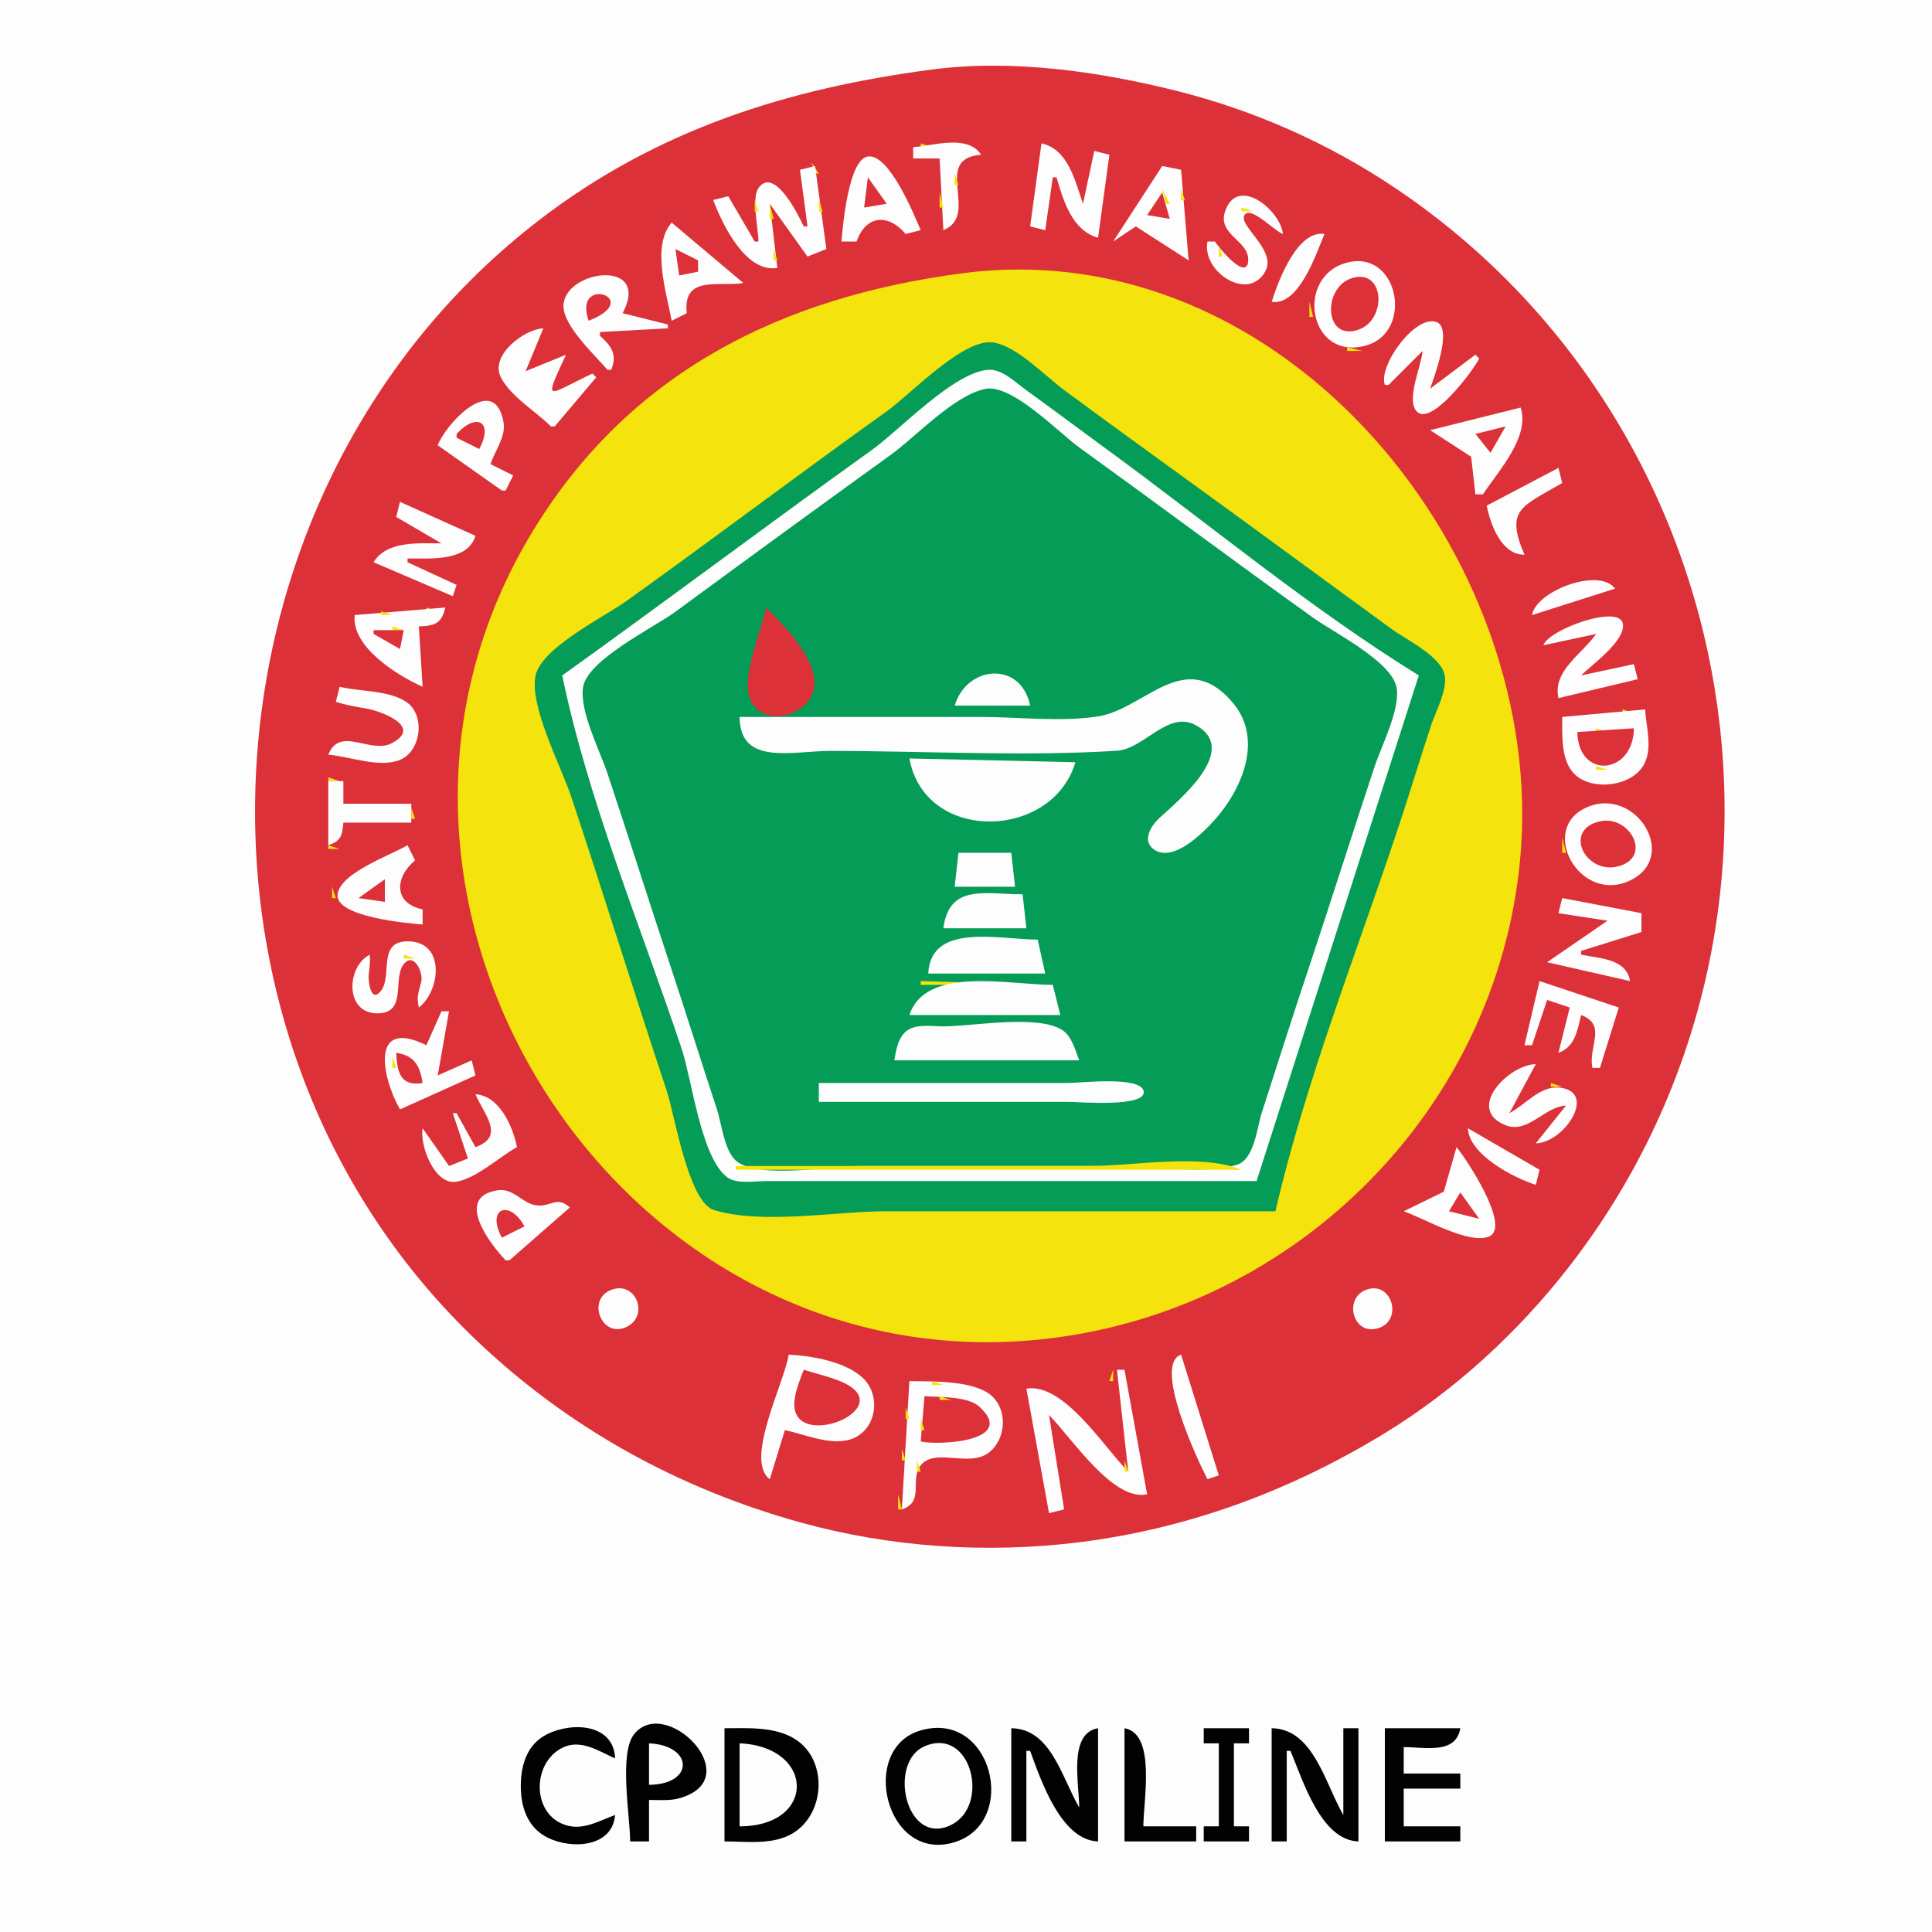 <svg xmlns="http://www.w3.org/2000/svg" width="512" height="512">
<path style="fill:#fdfdfd; stroke:none;" d="M0 0L0 512L512 512L512 0L0 0z"/>
<path style="fill:#f4e30c; stroke:none;" d="M246 18L247 19L246 18z"/>
<path style="fill:#dc3138; stroke:none;" d="M247 18.424C208.712 23.454 174.116 34.336 143 58.235C50.409 129.352 41.141 273.786 126 354.961C150.392 378.294 179.601 394.418 212 403.424C235.867 410.059 261.431 411.771 286 408.714C315.04 405.101 342.089 395.009 367 379.796C385.527 368.483 402.256 353.088 415.576 336C485.94 245.732 464.34 112.771 369 49.333C351.659 37.795 332.209 29.204 312 24.127C291.36 18.941 268.287 15.628 247 18.424z"/>
<path style="fill:#f4e30c; stroke:none;" d="M258 37L260 39L258 37M244 38L244 39L247 39L244 38z"/>
<path style="fill:#fdfdfd; stroke:none;" d="M242 39L242 42L249 42L250 61C259.881 57.028 246.765 42.01 260 41C256.479 35.569 247.508 38.565 242 39M276 38L273 60L277 61L279 47L280 47C281.818 53.314 284.169 61.119 291 63L294 41L290 40L287 54C284.917 47.881 283.014 39.493 276 38z"/>
<path style="fill:#f4e30c; stroke:none;" d="M279 38L280 39L279 38M231 40L232 41L231 40M293 40L294 41L293 40M227 41L228 42L227 41z"/>
<path style="fill:#fdfdfd; stroke:none;" d="M223 64L227 64C229.483 56.933 235.415 56.56 240 62L244 61C242.163 56.738 235.668 40.77 230.054 41.466C224.892 42.106 223.347 59.75 223 64z"/>
<path style="fill:#f4e30c; stroke:none;" d="M254.667 41.333L255.333 41.667L254.667 41.333M233 42L234 43L233 42M289.333 42.667L289.667 43.333L289.333 42.667M293.333 42.667L293.667 43.333L293.333 42.667M215 43L216 46L217 46L215 43M275 43L276 44L275 43z"/>
<path style="fill:#fdfdfd; stroke:none;" d="M212 45L214 60L213 60C211.732 57.319 205.292 44.039 201.063 49.747C199.047 52.468 201 60.58 201 64L200 64L193 52L189 53C191.559 59.751 197.691 72.363 206 71L204 54L214 68L219 66L216 44L212 45M308 44L295 64L301 60L315 69L313 45L308 44z"/>
<path style="fill:#f4e30c; stroke:none;" d="M310 44L311 45L310 44M283 45L284 46L283 45M226 46L227 47L226 46M230 46L231 47L230 46M253 46L253 49L254 49L253 46M306 46L307 47L306 46M204 47L205 48L204 47M212 47L213 48L212 47z"/>
<path style="fill:#dc3138; stroke:none;" d="M230 47L229 55L235 54L230 47z"/>
<path style="fill:#f4e30c; stroke:none;" d="M236 47L237 48L236 47M206 49L207 50L206 49M237 49L238 50L237 49M288.333 49.667L288.667 50.333L288.333 49.667M225 50L226 51L225 50M274.333 50.667L274.667 51.333L274.333 50.667M278.333 50.667L278.667 51.333L278.333 50.667M292 50L293 51L292 50M303 50L304 51L303 50M308 50L309 54L310 54L308 50M313 50L313 53L314 53L313 50M229 51L230 52L229 51M249 51L249 55L250 55L249 51z"/>
<path style="fill:#dc3138; stroke:none;" d="M308 51L304 57L310 58L308 51z"/>
<path style="fill:#f4e30c; stroke:none;" d="M208 52L209 53L208 52M234 52L235 53L234 52M239 52L240 53L239 52M286 52L287 53L286 52M326 52L324 55L326 52z"/>
<path style="fill:#fdfdfd; stroke:none;" d="M322 64L320 64C318.363 71.985 330.955 80.269 335.387 71.772C338.34 66.111 327.667 59.508 329.917 56.828C331.697 54.709 337.862 61.335 340 62C339.29 55.642 327.914 46.336 324.647 56.059C322.609 62.127 330.802 63.749 330.793 68.743C330.782 75.121 322.707 65.388 322 64z"/>
<path style="fill:#f4e30c; stroke:none;" d="M333 52L334 53L333 52M200 53L200 56L201 56L200 53M217 53L217 56L218 56L217 53M282 53L283 54L282 53M335 53L336 54L335 53M194 54L195 55L194 54M204 54L204 58L205 58L204 54M213.333 54.667L213.667 55.333L213.333 54.667M230.667 54.333L231.333 54.667L230.667 54.333M240 54L241 55L240 54M300 54L301 55L300 54M305 54L306 55L305 54M210 55L211 56L210 55M224 55L225 56L224 55M283 55L284 56L283 55M329 55L329 56L332 56L329 55M190 56L191 57L190 56M206 56L207 57L206 56M333 56L334 57L333 56M234.667 57.333L235.333 57.667L234.667 57.333M242 57L243 58L242 57M273.333 57.667L273.667 58.333L273.333 57.667M291 57L292 58L291 57M305 57L306 58L305 57M339 57L340 58L339 57M212 58L213 59L212 58M229 58L230 59L229 58M277 58L278 59L277 58M297 58L298 59L297 58M309 58L310 59L309 58M328 58L329 59L328 58z"/>
<path style="fill:#fdfdfd; stroke:none;" d="M178 59C172.615 65.102 176.61 77.516 178 85L182 83C180.843 72.756 190.622 76.082 197 75L178 59z"/>
<path style="fill:#f4e30c; stroke:none;" d="M192 59L193 60L192 59M197 59L198 60L197 59M208 59L209 60L208 59M223 59L224 60L223 59M238 59L239 60L238 59M243 59L244 60L243 59M296 59L297 60L296 59M335.333 59.667L335.667 60.333L335.333 59.667M176 60L177 61L176 60M180 60L181 61L180 60M252.667 60.333L253.333 60.667L252.667 60.333M274 60L275 61L274 60M285 60L286 61L285 60M302 60L303 61L302 60M314.333 60.667L314.667 61.333L314.333 60.667M324 60L325 61L324 60M330 60L331 61L330 60M347 60L348 61L347 60M181 61L182 62L181 61M227 61L228 62L227 61M242.667 61.333L243.333 61.667L242.667 61.333M300 61L301 62L300 61M306 61L307 62L306 61M331 61L332 62L331 61z"/>
<path style="fill:#fdfdfd; stroke:none;" d="M337 80C344.184 81.07 348.647 67.65 351 62C343.839 60.934 338.84 74.186 337 80z"/>
<path style="fill:#f4e30c; stroke:none;" d="M194 62L195 63L194 62M199 62L200 63L199 62M218.333 62.667L218.667 63.333L218.333 62.667M287.667 62.333L288.333 62.667L287.667 62.333M294.333 62.667L294.667 63.333L294.333 62.667M309 62L310 63L309 62M211 63L212 64L211 63M345 63L346 64L345 63M350 63L351 64L350 63M223.667 64.333L224.333 64.667L223.667 64.333M310.333 64.667L310.667 65.333L310.333 64.667M319 64L320 65L319 64M322 64L323 65L322 64M328 64L329 65L328 64M179 65L180 66L179 65M186 65L187 66L186 65M196 65L197 66L196 65M323 65L323 68L324 68L323 65M329 65L330 66L329 65M344 65L345 66L344 65M349 65L350 66L349 65z"/>
<path style="fill:#dc3138; stroke:none;" d="M179 66L180 73L185 72L185 69L179 66z"/>
<path style="fill:#f4e30c; stroke:none;" d="M205 66L205 69L206 69L205 66M213 66L214 67L213 66M175.333 67.667L175.667 68.333L175.333 67.667M179.333 67.667L179.667 68.333L179.333 67.667M182 67L183 68L182 67M215 67L216 68L215 67M336 67L337 68L336 67M183 68L184 69L183 68M198 68L199 69L198 68M319 68L320 69L319 68M191 69L192 70L191 69M324 69L325 70L324 69M336.333 69.667L336.667 70.333L336.333 69.667M356 69L357 70L356 69z"/>
<path style="fill:#fdfdfd; stroke:none;" d="M357.001 69.588C343.055 73.192 346.805 95.799 361.985 91.566C374.788 87.997 370.634 66.065 357.001 69.588z"/>
<path style="fill:#f4e30c; stroke:none;" d="M362 69L363 70L362 69M185 70L186 71L185 70M192 70L193 71L192 70M331 70L332 71L331 70M364 70L365 71L364 70M200 71L201 72L200 71M204 71L205 72L204 71M328.667 71.333L329.333 71.667L328.667 71.333M158 72L159 73L158 72z"/>
<path style="fill:#fdfdfd; stroke:none;" d="M161 98L162 98C163.582 93.924 162.152 91.851 159 89L159 88L177 87L177 86L165 83C172.742 68.396 149.452 71.42 149.331 81.09C149.265 86.366 157.719 94.208 161 98z"/>
<path style="fill:#f4e30c; stroke:none;" d="M201 72L202 73L201 72M255 72.424C206.949 78.733 166.153 98.801 140.453 142C82.334 239.693 164.74 368.26 278 354.715C343.584 346.871 396.509 294.152 402.83 228C410.493 147.8 340.655 61.178 255 72.424M335 72L336 73L335 72M340 72L341 73L340 72M345 72L346 73L345 72M165 73L166 74L165 73M180 73L181 74L180 73M188.667 73.333L189.333 73.667L188.667 73.333M323 73L324 74L323 73z"/>
<path style="fill:#dc3138; stroke:none;" d="M358.042 73.786C350.53 76.347 350.826 90.461 359.985 87.377C367.699 84.78 366.987 70.737 358.042 73.786z"/>
<path style="fill:#f4e30c; stroke:none;" d="M155 74L156 75L155 74M176.333 74.667L176.667 75.333L176.333 74.667M190 74L191 75L190 74M325 74L326 75L325 74M333 74L334 75L333 74M339 74L340 75L339 74M344 74L345 75L344 74M195 75L196 76L195 75M329.667 75.333L330.333 75.667L329.667 75.333M349 75L350 76L349 75M369 75L370 76L369 75z"/>
<path style="fill:#dc3138; stroke:none;" d="M156 85C171.085 79.086 151.649 72.615 156 85z"/>
<path style="fill:#f4e30c; stroke:none;" d="M193 76L194 77L193 76M365 76L366 77L365 76M151 77L152 78L151 77M157 77L158 78L157 77M181 77L182 78L181 77M348 77L349 78L348 77M353 77L354 78L353 77M352 79L353 80L352 79M370.333 79.667L370.667 80.333L370.333 79.667M181 80L182 81L181 80M337 80L338 81L337 80M347 80L347 84L348 84L347 80M148 81L149 82L148 81M339.667 81.333L340.333 81.667L339.667 81.333M165 82L166 83L165 82M177.333 82.667L177.667 83.333L177.333 82.667M155 83L156 84L155 83M159 83L160 84L159 83M179 84L180 85L179 84z"/>
<path style="fill:#fdfdfd; stroke:none;" d="M367 102L368 102L377 93C376.678 96.944 372.894 105.171 375.118 108.623C378.614 114.05 390.574 98.057 392 95L391 94L379 103C380.013 100.013 385.049 86.853 380.667 85.346C374.867 83.35 365.167 97.169 367 102z"/>
<path style="fill:#f4e30c; stroke:none;" d="M381 84L382 85L381 84M151 85L152 86L151 85M175 85L176 86L175 85M363 85L364 86L363 85z"/>
<path style="fill:#fdfdfd; stroke:none;" d="M146 113L147 113L158 100L157 99C145.1 104.546 143.733 107.464 150 94L139.296 98.369L144 87C138.977 87.214 129.754 94.104 132.737 99.996C135.295 105.049 142 109.033 146 113z"/>
<path style="fill:#f4e30c; stroke:none;" d="M142 86L143 87L142 86M161 86L162 87L161 86M164 86L165 87L164 86M353 86L354 87L353 86M362 86L363 87L362 86M167 87L168 88L167 87M175 87L176 88L175 87M354 87L355 88L354 87M367 87L368 88L367 87M170 88L171 89L170 88M357.667 88.333L358.333 88.667L357.667 88.333M154 89L155 90L154 89M382 89L383 90L382 89z"/>
<path style="fill:#059c57; stroke:none;" d="M338 321C345.867 286.994 359.293 253.122 370.333 220C373.435 210.696 376.244 201.302 379.333 192C380.539 188.37 383.535 182.971 382.879 179.09C382.007 173.935 372.874 169.674 369 166.849L327 136.151C312.006 125.218 296.919 114.406 282 103.371C277.042 99.704 269.254 91.479 263 90.741C255.091 89.808 241.211 104.564 235 109C211.84 125.542 189.138 142.719 166 159.29C160.116 163.504 143.497 171.629 141.929 179.039C140.231 187.061 148.731 203.194 151.333 211C159.979 236.937 168.022 263.065 176.667 289C178.791 295.372 182.414 318.625 189.225 320.682C202.146 324.585 221.469 321 235 321L338 321z"/>
<path style="fill:#f4e30c; stroke:none;" d="M352 90L353 91L352 90M161 91L162 92L161 91M357 92L357 93L361 93L357 92M377 92L378 93L377 92M146 93L147 94L146 93M148 93L149 94L148 93M157 93L158 94L157 93M381 93L382 94L381 93M389 93L390 94L389 93M138 94L139 95L138 94M145 94L146 95L145 94M388 94L389 95L388 94M132 95L133 96L132 95M137 95L138 96L137 95M164 95L165 96L164 95M387 95L388 96L387 95M131 96L132 97L131 96M136.333 96.667L136.667 97.333L136.333 96.667M163 96L164 97L163 96M386 96L387 97L386 96M130 97L131 98L130 97M160 97L161 98L160 97z"/>
<path style="fill:#fdfdfd; stroke:none;" d="M149 179C155.893 212.306 169.907 245.722 180.667 278C183.367 286.102 185.771 306.774 192.702 311.972C195.232 313.87 200.036 313 203 313L230 313L333 313L376 179C347.178 161.21 320.372 138.816 293 118.849C285.983 113.73 279.044 108.507 272 103.424C269.307 101.481 265.568 97.772 262 97.994C252.77 98.567 238.468 113.942 231 119.29C203.512 138.977 176.489 159.311 149 179z"/>
<path style="fill:#f4e30c; stroke:none;" d="M376 97L377 98L376 97M380 97L381 98L380 97M385 97L386 98L385 97M137 98L138 99L137 98M384 98L385 99L384 98M138 99L139 100L138 99M364 99L365 100L364 99M383 99L384 100L383 99M267 100L268 101L267 100M365 100L366 101L365 100M382 100L383 101L382 100M366 101L367 102L366 101M375 101L376 102L375 101M381 101L382 102L381 101M254 102L255 103L254 102z"/>
<path style="fill:#059c57; stroke:none;" d="M261 103.079C252.586 104.952 242.937 115.567 236 120.576C216.94 134.339 197.935 148.182 179 162.116C173.369 166.26 155.558 174.895 154.502 182.174C153.58 188.537 158.981 198.942 161 205C166.656 221.972 172.028 239.022 177.667 256C181.862 268.632 185.825 281.354 189.999 294C191.284 297.894 191.949 305.471 195.51 307.972C201.828 312.411 220.349 309 228 309L297 309C306.176 309 318.993 311.335 327.775 308.682C332.423 307.278 333.084 298.944 334.344 295C338.715 281.321 343.131 267.62 347.667 254C353.319 237.027 358.681 219.973 364.333 203C366.122 197.629 371.257 187.645 370.071 182.039C368.622 175.193 353.448 167.611 348 163.71C327.218 148.826 306.724 133.539 286 118.576C280.58 114.662 268.025 101.515 261 103.079z"/>
<path style="fill:#f4e30c; stroke:none;" d="M263 102L264 103L263 102M379.667 102.333L380.333 102.667L379.667 102.333M143 104L144 105L143 104M144 105L145 106L144 105M374 105L375 106L374 105z"/>
<path style="fill:#fdfdfd; stroke:none;" d="M116 118L133 130L134 130L136 126L130 123C131.079 119.584 134.096 115.712 133.458 112.015C131.111 98.403 118.18 112.249 116 118z"/>
<path style="fill:#f4e30c; stroke:none;" d="M129 106L130 107L129 106M139 106L140 107L139 106M382 106L383 107L382 106M122 107L123 108L122 107M131 107L132 108L131 107M140 107L141 108L140 107M132 108L133 109L132 108M141 108L142 109L141 108M278 108L279 109L278 108M399 108L400 109L399 108z"/>
<path style="fill:#fdfdfd; stroke:none;" d="M379 114L389.863 121.034L391 131L393 131C397.171 124.697 405.463 115.812 403 108L379 114z"/>
<path style="fill:#f4e30c; stroke:none;" d="M142 109L143 110L142 109M251 109L252 110L251 109M374 109L375 110L374 109M395 109L396 110L395 109M403 109L404 110L403 109M125 110L126 111L125 110z"/>
<path style="fill:#dc3138; stroke:none;" d="M121 115L121 116L127 119C130.87 111.8 126.366 109.199 121 115z"/>
<path style="fill:#f4e30c; stroke:none;" d="M127 110L128 111L127 110M133 110L134 111L133 110M143 110L144 111L143 110M243 110L244 111L243 110M274 110L275 111L274 110M375 110L376 111L375 110M378 110L379 111L378 110M392 110L393 111L392 110M119 111L120 112L119 111M144 111L145 112L144 111M376 111L377 112L376 111M388 111L389 112L388 111M129 112L130 113L129 112M145 112L146 113L145 112M384 112L385 113L384 112M404 112L405 113L404 112M122 113L123 114L122 113M380 113L381 114L380 113M396 113L397 114L396 113z"/>
<path style="fill:#dc3138; stroke:none;" d="M391 115L395 120L399 113L391 115z"/>
<path style="fill:#f4e30c; stroke:none;" d="M117 114L118 115L117 114M129 114L130 115L129 114M392 114L393 115L392 114M398 114L399 115L398 114M133 115L134 116L133 115M402 115L403 116L402 115M128 116L129 117L128 116M385 116L386 117L385 116M391 116L392 117L391 116M381.667 117.333L382.333 117.667L381.667 117.333M131 118L132 119L131 118M285 118L286 119L285 118M388 118L389 119L388 118M118 119L119 120L118 119M293 119L294 120L293 119M236 120L237 121L236 120M399 120L400 121L399 120M121 121L122 122L121 121M130 122L131 123L130 122M391 122L392 123L391 122M397 123L398 124L397 123M125 124L126 125L125 124z"/>
<path style="fill:#fdfdfd; stroke:none;" d="M394 134C395.002 139.198 398.026 147.094 404 147C398.773 134.863 403.414 134.243 414 128L413 124L394 134z"/>
<path style="fill:#f4e30c; stroke:none;" d="M134 125L135 126L134 125M413 125L414 126L413 125M128 126L129 127L128 126M390 126L391 127L390 126M407 126L408 127L407 126M304 127L305 128L304 127M131 128L132 129L131 128M225 128L226 129L225 128M389 128L390 129L389 128M394 128L395 129L394 128M134 129L135 130L134 129M217 129L218 130L217 129M300 129L301 130L300 129M402 129L403 130L402 129M400 130L401 131L400 130M409 130L410 131L409 130M391.667 131.333L392.333 131.667L391.667 131.333M407 131L408 132L407 131z"/>
<path style="fill:#fdfdfd; stroke:none;" d="M106 133L105 137L117 144C110.884 144.004 102.532 143.241 99 149L120 158L121 155L108 149L108 148C114.078 147.983 123.919 148.855 126 142L106 133z"/>
<path style="fill:#f4e30c; stroke:none;" d="M107 133L108 134L107 133M395 133L396 134L395 133M109 134L110 135L109 134M402 134L403 135L402 134M315 135L316 136L315 135M393 135L394 136L393 135M400 135L401 136L400 135M214 136L215 137L214 136M106 137L107 138L106 137M206 137L207 138L206 137M311 137L312 138L311 137M108 138L109 139L108 138M319 138L320 139L319 138M399 138L400 139L399 138M120 139L121 140L120 139M122 140L123 141L122 140M396 140L397 141L396 140M400 140L401 141L400 140M124 141L125 142L124 141M126 142L127 143L126 142M397 142L398 143L397 142M115.667 143.333L116.333 143.667L115.667 143.333M106.667 144.333L107.333 144.667L106.667 144.333M203 144L204 145L203 144M195 145L196 146L195 145M322 145L323 146L322 145M403 145L404 146L403 145M124 146L125 147L124 146M330 146L331 147L330 146M116.667 147.333L117.333 147.667L116.667 147.333M400 147L401 148L400 147M108 148L109 149L108 148M99 149L100 150L99 149M101 150L102 151L101 150M111 150L112 151L111 150M113 151L114 152L113 151M115 152L116 153L115 152M426 152L427 153L426 152M117 153L118 154L117 153M184 153L185 154L184 153M333 153L334 154L333 153z"/>
<path style="fill:#fdfdfd; stroke:none;" d="M406 163L428 156C423.826 150.28 407.121 156.526 406 163z"/>
<path style="fill:#f4e30c; stroke:none;" d="M110 154L111 155L110 154M341 154L342 155L341 154M427 154L428 155L427 154M112 155L113 156L112 155M188 155L189 156L188 155M416 155L417 156L416 155M114 156L115 157L114 156M180 156L181 157L180 156M413 156L414 157L413 156M427 156L428 157L427 156M116 157L117 158L116 157M410 157L411 158L410 157M424 157L425 158L424 157M407 158L408 159L407 158M421 158L422 159L421 158M405 159L406 160L405 159M418 159L419 160L418 159M415 160L416 161L415 160M113 161L113 162L116 162L113 161z"/>
<path style="fill:#fdfdfd; stroke:none;" d="M94 163C93.071 171.354 105.108 178.928 112 182L111 166C115.172 165.861 117.072 165.253 118 161L94 163z"/>
<path style="fill:#dc3138; stroke:none;" d="M203 161C201.82 167.085 196.565 179.093 198.644 184.892C201.522 192.922 213.68 190.202 215.562 182.999C217.52 175.512 207.905 165.834 203 161z"/>
<path style="fill:#f4e30c; stroke:none;" d="M344 161L345 162L344 161M412 161L413 162L412 161M101 162L101 163L104 163L101 162M352 162L353 163L352 162M409 162L410 163L409 162M429 162L431 164L429 162M177 163L178 164L177 163M425 163L426 164L425 163z"/>
<path style="fill:#fdfdfd; stroke:none;" d="M409 171L423 168C419.211 173.379 411.413 177.791 413 185L434 180L433 176L419 179C421.838 176.162 430.802 169.84 430.079 165.322C429.227 159.997 410.371 166.83 409 171z"/>
<path style="fill:#f4e30c; stroke:none;" d="M117 164L118 165L117 164M169 164L170 165L169 164M421 164L422 165L421 164M93 165L94 166L93 165M417 165L418 166L417 165M104 166L104 167L107 167L104 166M111 166L112 167L111 166M413 166L414 167L413 166z"/>
<path style="fill:#dc3138; stroke:none;" d="M99 167L99 168L106 172L107 167L99 167z"/>
<path style="fill:#f4e30c; stroke:none;" d="M409 167L410 168L409 167M408 168L409 169L408 168M422.333 168.667L422.667 169.333L422.333 168.667M101 169L102 170L101 169M110 169L111 170L110 169M418 169L419 170L418 169M96 170L97 171L96 170M106 170L107 171L106 170M414 170L415 171L414 170M421 170L422 171L421 170M166 171L167 172L166 171M409.667 171.333L410.333 171.667L409.667 171.333M420 171L421 172L420 171M109 172L110 173L109 172M158 172L159 173L158 172M359 172L360 173L359 172M419 172L420 173L419 172M367 173L368 174L367 173M418 173L419 174L418 173M101 174L102 175L101 174M109 175L110 176L109 175M416 175L417 176L416 175M430 176L431 177L430 176M433 176L434 177L433 176M420 177L421 178L420 177M426 177L427 178L426 177M106 178L107 179L106 178z"/>
<path style="fill:#fdfdfd; stroke:none;" d="M253 187L273 187C270.57 175.067 256.224 176.243 253 187z"/>
<path style="fill:#f4e30c; stroke:none;" d="M419 178L420 179L419 178M422 178L423 179L422 178M454 178L455 179L454 178M155 179L156 180L155 179M112 180L113 181L112 180M309 180L310 181L309 180z"/>
<path style="fill:#fdfdfd; stroke:none;" d="M196 190C196.046 203.045 210.037 199 220 199C245.173 199 270.881 200.528 296 198.956C303.173 198.507 309.524 188.148 316.891 192.183C328.919 198.77 311.966 212.393 307.148 216.884C305.134 218.762 302.612 222.64 305.604 224.968C310.355 228.666 317.602 221.754 320.572 218.714C328.585 210.509 335.372 196.333 326.606 186.105C313.92 171.305 303.364 187.933 291 189.852C281.125 191.384 269.995 190 260 190L196 190z"/>
<path style="fill:#f4e30c; stroke:none;" d="M370 180L371 181L370 180M375 180L376 181L375 180M430 180L431 181L430 180M149 181L150 182L149 181M426 181L427 182L426 181z"/>
<path style="fill:#fdfdfd; stroke:none;" d="M90 182L89 186C91.639 186.835 94.264 187.292 97 187.753C100.71 188.378 112.237 192.486 103.876 196.933C98.177 199.964 90.131 192.217 87 200C92.7 200.451 100.42 203.59 105.945 201.397C111.602 199.151 112.782 189.573 107.772 186.09C103.122 182.857 95.413 183.334 90 182z"/>
<path style="fill:#f4e30c; stroke:none;" d="M91.667 182.333L92.333 182.667L91.667 182.333M97.667 183.333L98.333 183.667L97.667 183.333M374 183L375 184L374 183M418 183L419 184L418 183M89 184L90 185L89 184M104 184L105 185L104 184M253 184L254 185L253 184M412 184L413 185L412 184M414 184L415 185L414 184M107 185L108 186L107 185M89 186L90 187L89 186M369 186L370 187L369 186M95 187L96 188L95 187M155 187L156 188L155 187M101 188L102 189L101 188M110 188L111 189L110 188M430 188L430 189L433 189L430 188z"/>
<path style="fill:#fdfdfd; stroke:none;" d="M414 190C414.012 194.504 413.651 200.9 416.738 204.581C421.139 209.827 432.182 208.619 435.543 202.811C438.125 198.351 436.206 192.801 436 188L414 190z"/>
<path style="fill:#f4e30c; stroke:none;" d="M105 189L106 190L105 189M368 189L369 190L368 189M419.667 189.333L420.333 189.667L419.667 189.333M156 190L157 191L156 190M107.333 192.667L107.667 193.333L107.333 192.667M367 192L368 193L367 192M436.333 192.667L436.667 193.333L436.333 192.667M157 193L158 194L157 193M306 193L307 194L306 193M423 193L423 194L426 194L423 193z"/>
<path style="fill:#dc3138; stroke:none;" d="M418 194C418.308 206.74 432.889 205.294 433 193L418 194z"/>
<path style="fill:#f4e30c; stroke:none;" d="M87.333 196.667L87.667 197.333L87.333 196.667M93 196L94 197L93 196M110 196L111 197L110 196M99.667 197.333L100.333 197.667L99.667 197.333M196 198L197 199L196 198M414.333 198.667L414.667 199.333L414.333 198.667M90.667 200.333L91.333 200.667L90.667 200.333M108 200L109 201L108 200M330 200L331 201L330 200M418 200L419 201L418 200M432 200L433 201L432 200M96.667 201.333L97.333 201.667L96.667 201.333z"/>
<path style="fill:#fdfdfd; stroke:none;" d="M241 201C245.079 223.518 278.855 222.69 285 202L241 201z"/>
<path style="fill:#f4e30c; stroke:none;" d="M284 201L285 202L284 201M436 201L437 202L436 201M423 203L423 204L426 204L423 203M435 203L436 204L435 203M319 204L320 205L319 204M433 205L434 206L433 205M87 206L87 207L90 207L87 206M418 206L419 207L418 206z"/>
<path style="fill:#fdfdfd; stroke:none;" d="M87 207L87 224C90.321 222.901 90.737 221.41 91 218L109 218L109 213L91 213L91 207L87 207z"/>
<path style="fill:#f4e30c; stroke:none;" d="M421 207L422 208L421 207M428 207L429 208L428 207M365 211L366 212L365 211M159 212L160 213L159 212z"/>
<path style="fill:#fdfdfd; stroke:none;" d="M421.015 213.742C407.242 219.169 418.487 239.747 431.956 233.346C445.01 227.143 433.734 208.731 421.015 213.742z"/>
<path style="fill:#f4e30c; stroke:none;" d="M430 213L431 214L430 213M109 214L109 217L110 217L109 214M250 214L251 215L250 214M275 214L276 215L275 214M364 214L365 215L364 214M160 215L161 216L160 215M254 216L255 217L254 216M271 216L272 217L271 216M306 217L307 218L306 217M321 217L322 218L321 217M363 217L364 218L363 217M423 217L424 218L423 217z"/>
<path style="fill:#dc3138; stroke:none;" d="M424.015 217.663C414.011 219.848 420.236 231.977 428.956 229.562C437.978 227.064 431.904 215.94 424.015 217.663z"/>
<path style="fill:#f4e30c; stroke:none;" d="M427 217L428 218L427 217M415 218L416 219L415 218M318 220L319 221L318 220M358 220L359 221L358 220M437.333 220.667L437.667 221.333L437.333 220.667M166 221L167 222L166 221M303.333 221.667L303.667 222.333L303.333 221.667M418 221L419 222L418 221M433 221L434 222L433 221M414 222L414 226L415 226L414 222M90 223L91 224L90 223M357 223L358 224L357 223M87 224L87 225L90 225L87 224M107 224L108 225L107 224z"/>
<path style="fill:#fdfdfd; stroke:none;" d="M108 224C103.578 226.608 90.146 231.313 89.466 236.995C88.752 242.965 107.799 244.666 112 245L112 241C104.195 239.373 104.632 232.463 110 228L108 224z"/>
<path style="fill:#f4e30c; stroke:none;" d="M167 224L168 225L167 224M105 225L106 226L105 225M109 225L110 226L109 225M311 225L312 226L311 225M418 225L419 226L418 225M437.333 225.667L437.667 226.333L437.333 225.667z"/>
<path style="fill:#fdfdfd; stroke:none;" d="M254 226L253 235L269 235L268 226L254 226z"/>
<path style="fill:#f4e30c; stroke:none;" d="M356 226L357 227L356 226M433 226L434 227L433 226M168 227L169 228L168 227M419 227L420 228L419 227M100 228L101 229L100 228M420 228L421 229L420 228M98 229L99 230L98 229M107 229L108 230L107 229M268 229L269 230L268 229M422 229L423 230L422 229M430 229L431 230L430 229M416 230L417 231L416 230M417 231L418 232L417 231M93 232L94 233L93 232M418 232L419 233L418 232z"/>
<path style="fill:#dc3138; stroke:none;" d="M95 238L102 239L102 233L95 238z"/>
<path style="fill:#f4e30c; stroke:none;" d="M105.333 233.667L105.667 234.333L105.333 233.667M420 233L421 234L420 233M98 234L99 235L98 234M423.667 234.333L424.333 234.667L423.667 234.333M428.667 234.333L429.333 234.667L428.667 234.333M88 235L88 238L89 238L88 235M96 235L97 236L96 235M94.333 236.667L94.667 237.333L94.333 236.667z"/>
<path style="fill:#fdfdfd; stroke:none;" d="M250 246L272 246L271 237C261.212 237 251.549 234.082 250 246z"/>
<path style="fill:#f4e30c; stroke:none;" d="M99 238L100 239L99 238M102 238L103 239L102 238M413 238L414 239L413 238z"/>
<path style="fill:#fdfdfd; stroke:none;" d="M414 238L413 242L426 244L410 255L432 260C430.967 254.048 424.089 254.05 419 253L419 252L435 247L435 242L414 238z"/>
<path style="fill:#f4e30c; stroke:none;" d="M416 238L417 239L416 238M421 239L422 240L421 239M90 240L91 241L90 240M108 240L109 241L108 240M426 240L427 241L426 240M94 241L95 242L94 241M430 241L431 242L430 241M98 242L99 243L98 242M250 242L251 243L250 242M416 242L417 243L416 242M102 243L103 244L102 243M420 243L421 244L420 243M435 243L436 244L435 243M107 244L108 245L107 244M425 244L426 245L425 244M111 245L112 246L111 245M354 245L355 246L354 245M170 246L171 247L170 246M423 246L424 247L423 246M420 247L421 248L420 247M432 247L433 248L432 247M353 248L354 249L353 248M417 248L418 249L417 248M429 248L430 249L429 248z"/>
<path style="fill:#fdfdfd; stroke:none;" d="M98 253C91.818 256.118 91.269 268.543 100 268.543C108.082 268.543 103.902 259.309 107.023 255.466C109.685 252.188 112.209 257.764 111.642 260.116C110.962 262.936 110.291 264.069 111 267C116.688 262.666 118.211 249.457 108.015 249.457C99.978 249.457 104.017 258.624 100.991 262.534C98.161 266.19 97.491 259.629 97.735 258.024C98.008 256.226 98.094 254.819 98 253z"/>
<path style="fill:#f4e30c; stroke:none;" d="M110 249L111 250L110 249M171 249L172 250L171 249M247 249L248 250L247 249z"/>
<path style="fill:#fdfdfd; stroke:none;" d="M246 258L277 258L275 249C264.883 249 246.633 244.384 246 258z"/>
<path style="fill:#f4e30c; stroke:none;" d="M414 249L415 250L414 249M454 249L455 250L454 249M112 250L113 251L112 250M113 251L114 252L113 251M352 251L353 252L352 251M421 251L422 252L421 251M102 252L103 253L102 252M172 252L173 253L172 252M410 252L411 253L410 252M95 253L96 254L95 253M107 253L107 254L110 254L107 253M421 253L422 254L421 253M94 254L95 255L94 254M106 254L107 255L106 254M347 254L348 255L347 254M425 254L426 255L425 254M98 255L99 256L98 255M111 255L112 256L111 255M115 255L116 256L115 255M177 255L178 256L177 255M411 255L412 256L411 255M430 255L431 256L430 255M415 256L416 257L415 256M432.333 256.667L432.667 257.333L432.333 256.667M346 257L347 258L346 257M420 257L421 258L420 257M112 258L113 259L112 258M178 258L179 259L178 258M424.667 258.333L425.333 258.667L424.667 258.333M96.333 259.667L96.667 260.333L96.333 259.667M429 259L430 260L429 259M244 260L244 261L278 261L244 260M345 260L346 261L345 260z"/>
<path style="fill:#fdfdfd; stroke:none;" d="M408 260L404 277L406 277L410 265L416 267L413 279C417.345 277.488 418.035 273.168 419 269C425.985 271.593 420.831 277.374 422 283L424 283L429 267L408 260z"/>
<path style="fill:#f4e30c; stroke:none;" d="M409 260L410 261L409 260M111 261L112 262L111 261M179 261L180 262L179 261z"/>
<path style="fill:#fdfdfd; stroke:none;" d="M241 269L281 269L279 261C267.274 261 245.331 255.876 241 269z"/>
<path style="fill:#f4e30c; stroke:none;" d="M412 261L413 262L412 261M407 262L408 263L407 262M415 262L416 263L415 262M97 263L98 264L97 263M101 263L102 264L101 263M109 263L110 264L109 263M98 264L99 265L98 264M114 264L115 265L114 264M420 264L421 265L420 264M94 265L95 266L94 265M105 265L106 266L105 265M113 265L114 266L113 265M410 265L411 266L410 265M423 265L424 266L423 265M413 266L414 267L413 266M117.667 267.333L118.333 267.667L117.667 267.333M405 267L406 268L405 267M409 267L410 268L409 267M97 268L98 269L97 268M102 268L103 269L102 268z"/>
<path style="fill:#fdfdfd; stroke:none;" d="M117 268L113 277C97.965 269.569 101.191 285.549 106 294L126 285L125 281L116 285L119 268L117 268z"/>
<path style="fill:#f4e30c; stroke:none;" d="M119 269L120 270L119 269M415 269L416 270L415 269M421 269L422 270L421 269M115 270L116 271L115 270M404 270L405 271L404 270M428 270L429 271L428 270M418 271L419 272L418 271M119 272L120 273L119 272z"/>
<path style="fill:#fdfdfd; stroke:none;" d="M237 281L286 281C284.98 278.378 284.067 274.67 281.582 273.028C275.092 268.739 257.697 272 250 272C247.142 272 242.993 271.308 240.499 273.028C238.014 274.742 237.472 278.272 237 281z"/>
<path style="fill:#f4e30c; stroke:none;" d="M407 272L408 273L407 272M414 272L415 273L414 272M403 273L404 274L403 273M423 273L424 274L423 273M105 274L106 275L105 274M108 274L109 275L108 274M417 274L418 275L417 274M406 275L407 276L406 275M426 275L427 276L426 275M112 276L113 277L112 276M403 276L404 277L403 276M116 277L117 278L116 277M180 277L181 278L180 277M412 277L413 278L412 277M416 277L417 278L416 277M100.333 278.667L100.667 279.333L100.333 278.667M107 278L108 279L107 278M425 278L426 279L425 278z"/>
<path style="fill:#dc3138; stroke:none;" d="M105 279C105.241 284.172 106.124 287.985 112 287C111.256 282.334 109.843 279.77 105 279z"/>
<path style="fill:#f4e30c; stroke:none;" d="M109 279L110 280L109 279M343 279L344 280L343 279M104 280L104 283L105 283L104 280M100 281L101 282L100 281M123 281L124 282L123 281M420 281L421 282L420 281M424 281L425 282L424 281M121 282L122 283L121 282M342 282L343 283L342 282z"/>
<path style="fill:#fdfdfd; stroke:none;" d="M415 293L407 303C414.819 302.746 423.546 288.981 412.956 288.207C408.044 287.848 404.067 292.893 400 295L407 282C399.742 282.176 388.174 294.01 399.109 298.239C404.924 300.488 409.381 293.224 415 293z"/>
<path style="fill:#f4e30c; stroke:none;" d="M421 282L422 283L421 282M111 283L112 284L111 283M182 283L183 284L182 283M101 284L102 285L101 284M105 284L106 285L105 284M112 285L113 286L112 285M125 285L126 286L125 285M341 285L342 286L341 285M397 285L398 286L397 285M406 285L407 286L406 285M102 286L103 287L102 286M183 286L184 287L183 286M402 286L403 287L402 286M405 286L406 287L405 286z"/>
<path style="fill:#fdfdfd; stroke:none;" d="M217 287L217 292L283 292C285.743 292 303.953 293.567 303.079 289.17C302.265 285.073 286.249 287 283 287L217 287z"/>
<path style="fill:#f4e30c; stroke:none;" d="M400 287L401 288L400 287M411 287L411 288L414 288L411 287M107 288L108 289L107 288M118 288L119 289L118 288M116 289L117 290L116 289M127 289L128 290L127 289z"/>
<path style="fill:#fdfdfd; stroke:none;" d="M126 290C128.354 295.455 133.954 301.173 126 304L121 295L120 295L124 307L119 309L112 299C111.177 303.399 115.109 314.265 121.043 313.15C126.514 312.121 132.154 306.688 137 304C135.928 298.456 132.235 290.28 126 290z"/>
<path style="fill:#f4e30c; stroke:none;" d="M129 289L130 290L129 289M406 290L407 291L406 290M417 290L418 291L417 290M104 291L105 292L104 291M126 291L127 292L126 291M303 291L304 292L303 291M335 291L336 292L335 291M405 291L406 292L405 291M109 292L110 293L109 292M189 292L190 293L189 292M404 292L405 293L404 292M105 293L106 294L105 293M107 293L108 294L107 293M403 293L404 294L403 293M414.333 293.667L414.667 294.333L414.333 293.667M132 294L133 295L132 294M334 294L335 295L334 294M400 294L401 295L400 294M190 295L191 296L190 295M395 295L396 296L395 295M118.333 296.667L118.667 297.333L118.333 296.667M129 296L130 297L129 296M417 296L418 297L417 296M122 297L123 298L122 297M134 297L135 298L134 297M333 297L334 298L333 297M405 297L406 298L405 297M191 298L192 299L191 298M390 298L391 299L390 298M398 298L399 299L398 298M113 299L114 300L113 299M131 299L132 300L131 299z"/>
<path style="fill:#fdfdfd; stroke:none;" d="M389 299C389.309 305.932 400.93 312.062 407 314L408 310L389 299z"/>
<path style="fill:#f4e30c; stroke:none;" d="M110.333 300.667L110.667 301.333L110.333 300.667M124 300L125 301L124 300M388 300L389 301L388 300M393 300L394 301L393 300M414 301L415 302L414 301M121 302L122 303L121 302M130 302L131 303L130 302M137 302L138 303L137 302M396 302L397 303L396 302M126 303L127 304L126 303M116 304L117 305L116 304M135 304L136 305L135 304z"/>
<path style="fill:#fdfdfd; stroke:none;" d="M386 304L382.613 315.812L372 321C377.111 322.729 389.479 330.002 394.678 327.647C400.468 325.023 388.617 307.159 386 304z"/>
<path style="fill:#f4e30c; stroke:none;" d="M399 304L400 305L399 304M123 305L124 306L123 305M113 306L114 307L113 306M132 306L133 307L132 306M384 306L385 307L384 306M394 306L395 307L394 306M118 307L119 308L118 307M122 307L123 308L122 307M388 307L389 308L388 307M403 307L404 308L403 307M397 308L398 309L397 308M115 309L116 310L115 309M127 309L128 310L127 309M195 309L195 310L329 310C318.496 305.592 300.42 309 289 309L195 309M389 309L390 310L389 309M406 309L407 310L406 309M124 311L125 312L124 311M390 311L391 312L390 311M401 311L402 312L401 311M407 312L408 313L407 312M197 313L198 314L197 313M331 313L332 314L331 313M391 313L392 314L391 313M404 313L405 314L404 313M118.667 314.333L119.333 314.667L118.667 314.333z"/>
<path style="fill:#fdfdfd; stroke:none;" d="M134 334L135 334L151 320C147.442 316.743 146.068 320.015 142 319.404C138.313 318.851 136.104 314.846 132.005 315.427C120.032 317.123 130.209 330.035 134 334z"/>
<path style="fill:#f4e30c; stroke:none;" d="M135 315L136 316L135 315M383 315L384 316L383 315M392 315L393 316L392 315M128 316L129 317L128 316M148 316L149 317L148 316M382 316L383 317L382 316z"/>
<path style="fill:#dc3138; stroke:none;" d="M387 316L384 321L392 323L387 316z"/>
<path style="fill:#f4e30c; stroke:none;" d="M388 316L389 317L388 316M127 317L128 318L127 317M149 317L150 318L149 317M375 317L376 318L375 317M386 317L387 318L386 317M393 317L394 318L393 317M150 318L151 319L150 318M385 318L386 319L385 318M389 318L390 319L389 318M132 319L133 320L132 319z"/>
<path style="fill:#dc3138; stroke:none;" d="M133 328L139 325C134.998 317.729 128.788 320.198 133 328z"/>
<path style="fill:#f4e30c; stroke:none;" d="M134 319L135 320L134 319M144 319L145 320L144 319M143 320L144 321L143 320M373 321L374 322L373 321M386 321L387 322L386 321M376 322L377 323L376 322M388 322L389 323L388 322M138 323L139 324L138 323M391 323L392 324L391 323M145 324L146 325L145 324M131 325L132 326L131 325M144 325L145 326L144 325M384 325L385 326L384 325M397 325L398 326L397 325M132 326L133 327L132 326M136 326L137 327L136 326M387 326L388 327L387 326M128 327L129 328L128 327M135 327L136 328L135 327M390 327L391 328L390 327M393 328L394 329L393 328M137 331L138 332L137 331M136 332L137 333L136 332M133 333L134 334L133 333M161 341L162 342L161 341z"/>
<path style="fill:#fdfdfd; stroke:none;" d="M162.108 341.786C155.345 344.234 159.372 354.676 165.892 351.716C172.16 348.87 168.65 339.419 162.108 341.786z"/>
<path style="fill:#f4e30c; stroke:none;" d="M166 341L167 342L166 341M361 341L362 342L361 341z"/>
<path style="fill:#fdfdfd; stroke:none;" d="M362.105 341.786C356.014 344.012 358.456 353.787 364.96 352.069C372.022 350.203 368.945 339.287 362.105 341.786z"/>
<path style="fill:#f4e30c; stroke:none;" d="M368 343L369 344L368 343M158 344L159 345L158 344M358 344L359 345L358 344M369 345L370 346L369 345M169 348L170 349L169 348M369 348L370 349L369 348M358 349L359 350L358 349M168 350L169 351L168 350M368 350L369 351L368 350M160 351L161 352L160 351M167 351L168 352L167 351M367 351L368 352L367 351M162 352L163 353L162 352M165 352L166 353L165 352M362 352L363 353L362 352M365 352L366 353L365 352M210 358L211 359L210 358z"/>
<path style="fill:#fdfdfd; stroke:none;" d="M209 359C207.914 366.38 197.171 387.017 204 392L208 379C213.213 380.076 219.65 383.001 224.985 381.562C232.106 379.643 233.79 370.174 228.772 365.278C224.246 360.861 215.091 359.278 209 359M320 392L323 391L313 359C305.596 361.484 317.034 386.372 320 392z"/>
<path style="fill:#f4e30c; stroke:none;" d="M217 360L218 361L217 360M313 361L314 362L313 361M208 362L209 363L208 362M224 362L225 363L224 362M212 363L213 364L212 363z"/>
<path style="fill:#dc3138; stroke:none;" d="M213 363C212.029 365.536 210.906 368.262 210.573 370.981C208.767 385.741 240.588 372.777 221.981 365.764C219.07 364.667 215.967 363.949 213 363z"/>
<path style="fill:#f4e30c; stroke:none;" d="M214 363L215 364L214 363M295 363L294 366L295 366L295 363z"/>
<path style="fill:#fdfdfd; stroke:none;" d="M296 363L299 390C292.555 383.555 281.925 366.385 272 368L278 401L282 400L278 375C283.956 380.956 294.937 397.996 304 396L298 363L296 363z"/>
<path style="fill:#f4e30c; stroke:none;" d="M217 364L218 365L217 364M228 364L229 365L228 364M298 364L299 365L298 364M314 364L315 365L314 364M207 365L208 366L207 365M229 365L230 366L229 365M310 365L311 366L310 365M230 366L231 367L230 366z"/>
<path style="fill:#fdfdfd; stroke:none;" d="M241 366L239 400C245.535 397.831 240.434 391.41 244.603 387.693C248.591 384.138 256.862 388.622 261.786 385.142C266.945 381.497 267.236 372.658 261.786 369.14C256.646 365.821 246.97 366.123 241 366z"/>
<path style="fill:#f4e30c; stroke:none;" d="M247 366L247 367L250 367L247 366M211 367L212 368L211 367M257 367L258 368L257 367M273 367L274 368L273 367M231 368L232 369L231 368M311 368L312 369L311 368M206 369L207 370L206 369M272.333 369.667L272.667 370.333L272.333 369.667M299.333 369.667L299.667 370.333L299.333 369.667M210 370L211 371L210 370M227 370L228 371L227 370z"/>
<path style="fill:#dc3138; stroke:none;" d="M245 370L244 382C248.727 383.125 269.761 381.983 259.482 372.742C256.38 369.953 249.003 370.316 245 370z"/>
<path style="fill:#f4e30c; stroke:none;" d="M249 370L249 371L252 371L249 370M295.333 370.667L295.667 371.333L295.333 370.667M264 371L265 372L264 371M312 371L313 372L312 371M205 372L206 373L205 372M227 373L228 374L227 373M240 373L240 376L241 376L240 373M265 373L266 374L265 373M209 374L210 375L209 374M313 374L314 375L313 374M226 375L227 376L226 375M231 375L232 376L231 375M261 375L262 376L261 375M273 375L274 376L273 375M300 375L301 376L300 375M214 376L215 377L214 376M244 376L244 379L245 379L244 376M296 376L297 377L296 376M217 377L218 378L217 377M224 377L225 378L224 377M230 377L231 378L230 377M286 377L287 378L286 377M314 377L315 378L314 377M261 378L262 379L261 378M287 378L288 379L287 378M319 378L320 379L319 378M203 379L204 380L203 379M288 379L289 380L288 379M214 380L215 381L214 380M265 380L266 381L265 380M278 380L279 381L278 380M289 380L290 381L289 380M315 380L316 381L315 380M207 381L208 382L207 381M218 381L219 382L218 381M274 381L275 382L274 381M290 381L291 382L290 381M301 381L302 382L301 381M320 381L321 382L320 381M245 382L246 383L245 382M258 382L259 383L258 382M264 382L265 383L264 382M291 382L292 383L291 382M297 382L298 383L297 382M202 383L203 384L202 383M292 383L293 384L292 383M316 383L317 384L316 383M206 384L207 385L206 384M239 384L239 387L240 387L239 384M287 384L288 385L287 384M321 384L322 385L321 384M288 385L289 386L288 385M201 386L202 387L201 386M246.667 386.333L247.333 386.667L246.667 386.333M259 386L260 387L259 386M279 386L280 387L279 386M289 386L290 387L289 386M317 386L318 387L317 386M243 387L243 390L244 390L243 387M275 387L276 388L275 387M290 387L291 388L290 387M298 387L298 390L299 390L298 387M302 387L303 388L302 387M322 387L323 388L322 387M205 388L206 389L205 388M291 388L292 389L291 388M292 389L293 390L292 389M200 390L201 391L200 390M323 390L324 391L323 390M179 391L180 392L179 391M202 391L203 392L202 391M204 391L205 392L204 391M280.333 391.667L280.667 392.333L280.333 391.667M319 391L320 392L319 391M321 391L322 392L321 391M276 392L277 393L276 392M303.333 392.667L303.667 393.333L303.333 392.667M238 396L238 400L239 400L238 396M303 396L304 397L303 396M281 397L282 398L281 397M277 398L278 399L277 398M242 399L243 400L242 399M280.667 400.333L281.333 400.667L280.667 400.333M212 403L213 404L212 403M231 407L232 408L231 407M293 407L294 408L293 407M147 458L148 459L147 458z"/>
<path style="fill:#020202; stroke:none;" d="M163 481C159.093 482.387 155.024 484.868 150.715 483.887C140.949 481.661 140.622 467.409 149.015 463.183C153.84 460.754 158.665 464.042 163 466C162.7 456.988 151.96 456.153 145.015 459.573C139.769 462.156 138.088 467.515 138.019 473C137.947 478.644 139.68 484.246 145.043 486.95C151.452 490.181 162.319 489.563 163 481M167 488L172 488L172 477C174.601 476.998 177.464 477.271 179.996 476.566C198.551 471.406 176.433 448.99 168.028 459.603C163.971 464.725 167 481.551 167 488M192 458L192 488C197.819 488 204.747 488.983 209.985 485.91C218.642 480.831 219.494 466.644 210.906 461.008C205.527 457.479 198.132 458 192 458M244.001 458.573C227.423 463.352 234.711 493.87 252.999 488.195C270.112 482.885 262.966 453.105 244.001 458.573M268 458L268 488L272 488L272 464L273 464C275.944 472.089 281.266 487.677 291 488L291 458C283.041 459.328 286 472.739 286 479C281.346 471.027 278.521 458.125 268 458M298 458L298 488L317 488L317 484L303 484C303 477.245 306.447 459.41 298 458M319 458L319 462L323 462L323 484L319 484L319 488L331 488L331 484L327 484L327 462L331 462L331 458L319 458M337 458L337 488L341 488L341 464L342 464C345.341 472.025 350.091 487.671 360 488L360 458L356 458L356 481C351.144 472.68 348.081 458.132 337 458M367 458L367 488L387 488L387 484L372 484L372 474L387 474L387 470L372 470L372 463C377.589 463 385.83 465.011 387 458L367 458z"/>
<path style="fill:#fdfdfd; stroke:none;" d="M172 462L172 473C184.094 472.891 183.776 462.547 172 462M196 462L196 484C216.402 483.986 216.033 462.862 196 462M245.105 462.743C235.174 466.899 239.964 489.437 251.981 483.667C262.487 478.623 257.528 457.544 245.105 462.743z"/>
<path style="fill:#f4e30c; stroke:none;" d="M236 481L237 482L236 481M159 482L160 483L159 482M149 488L150 489L149 488z"/>
</svg>
